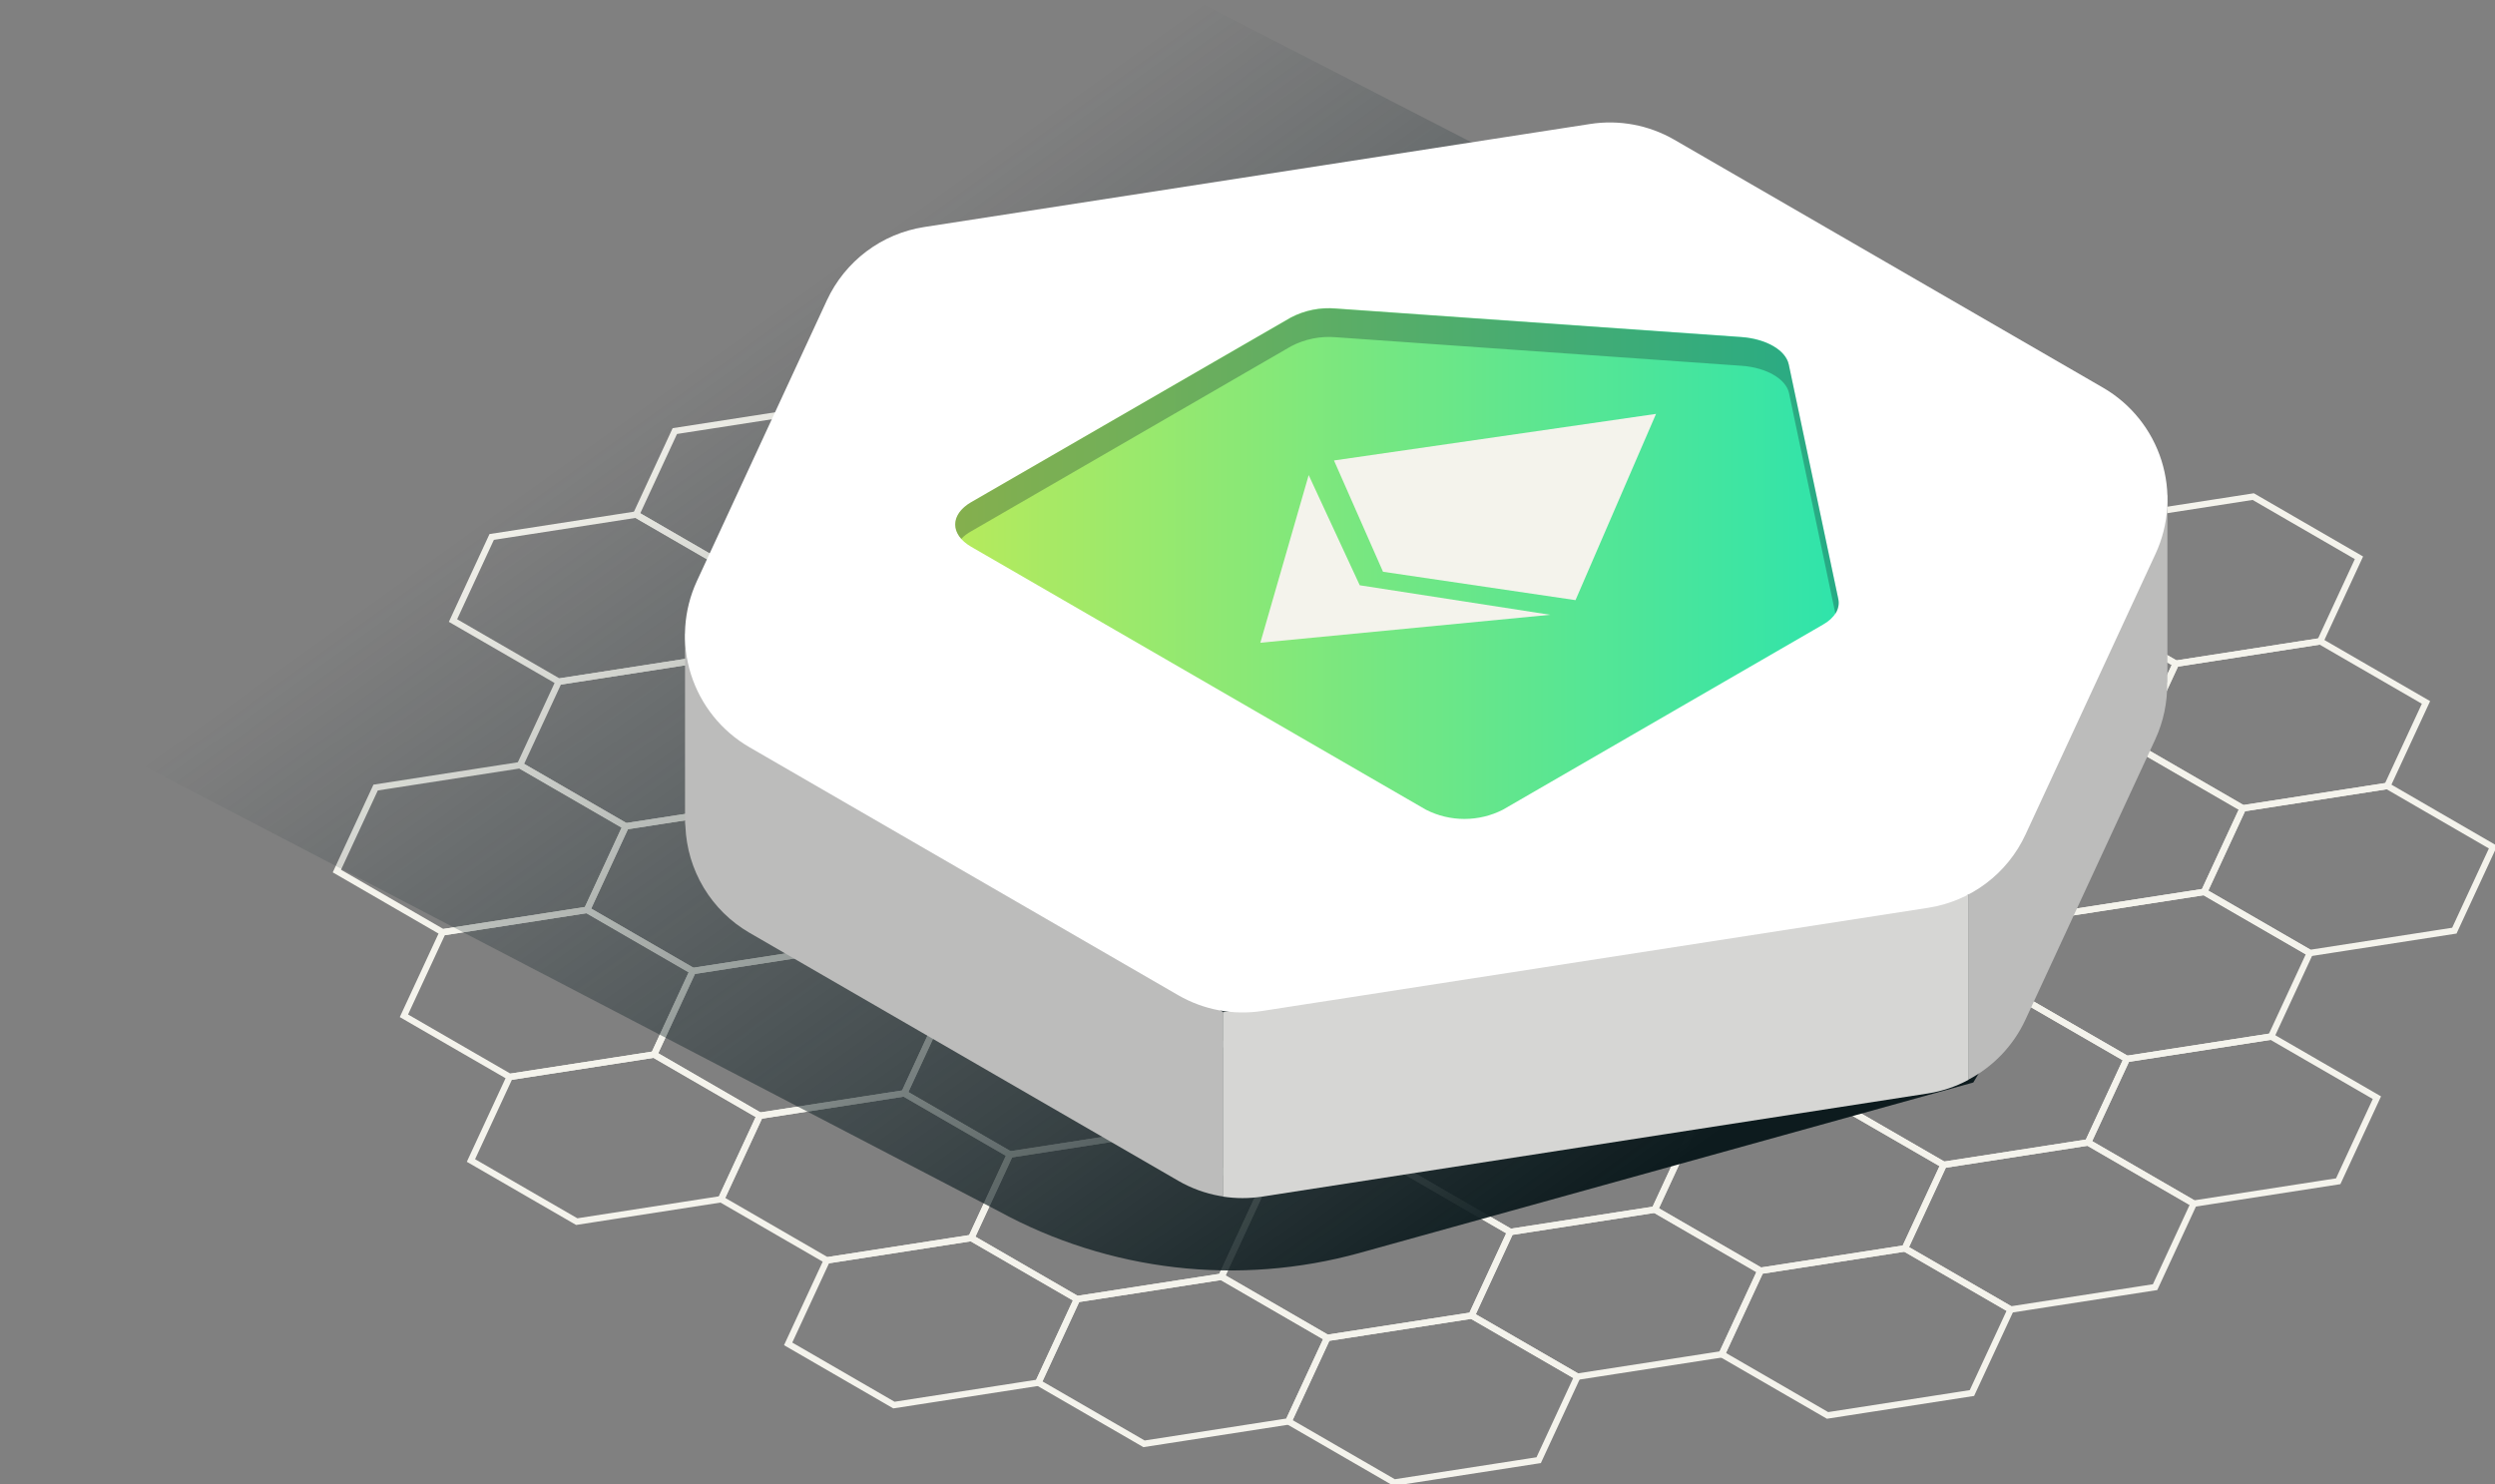 <svg width="195" height="116" viewBox="0 0 195 116" fill="none" xmlns="http://www.w3.org/2000/svg">
<rect x="0" y="0" width="195" height="116" fill="#808080" stroke="none"/>
<g clip-path="url(#clip0_909_54798)">
<path d="M93.25 81.954L84.988 77.172L73.698 78.921L70.674 85.453L78.937 90.231L90.227 88.481L93.25 81.954Z" stroke="#F4F3EC" stroke-width="0.5" stroke-miterlimit="10"/>
<path d="M107.564 73.673L99.302 68.895L88.012 70.645L84.988 77.172L93.251 81.954L104.541 80.205L107.564 73.673Z" stroke="#F4F3EC" stroke-width="0.5" stroke-miterlimit="10"/>
<path d="M121.878 65.397L113.616 60.619L102.325 62.368L99.302 68.895L107.564 73.673L118.85 71.924L121.878 65.397Z" stroke="#F4F3EC" stroke-width="0.5" stroke-miterlimit="10"/>
<path d="M136.192 57.12L127.925 52.343L116.639 54.092L113.616 60.619L121.878 65.397L133.164 63.648L136.192 57.12Z" stroke="#F4F3EC" stroke-width="0.5" stroke-miterlimit="10"/>
<path d="M132.356 88.012L124.089 83.234L112.803 84.983L109.78 91.51L118.042 96.288L129.333 94.539L132.356 88.012Z" stroke="#F4F3EC" stroke-width="0.5" stroke-miterlimit="10"/>
<path d="M118.042 96.288L109.78 91.51L98.489 93.259L95.466 99.787L103.728 104.569L115.019 102.82L118.042 96.288Z" stroke="#F4F3EC" stroke-width="0.5" stroke-miterlimit="10"/>
<path d="M146.67 79.735L138.403 74.957L127.117 76.707L124.089 83.234L132.356 88.012L143.642 86.262L146.67 79.735Z" stroke="#F4F3EC" stroke-width="0.5" stroke-miterlimit="10"/>
<path d="M160.983 71.459L152.716 66.676L141.431 68.425L138.402 74.957L146.669 79.735L157.955 77.986L160.983 71.459Z" stroke="#F4F3EC" stroke-width="0.5" stroke-miterlimit="10"/>
<path d="M157.147 102.35L148.88 97.572L137.595 99.321L134.571 105.848L142.834 110.626L154.119 108.877L157.147 102.35Z" stroke="#F4F3EC" stroke-width="0.5" stroke-miterlimit="10"/>
<path d="M171.456 94.073L163.194 89.291L151.909 91.04L148.88 97.572L157.147 102.35L168.433 100.601L171.456 94.073Z" stroke="#F4F3EC" stroke-width="0.5" stroke-miterlimit="10"/>
<path d="M185.77 85.792L177.508 81.014L166.223 82.764L163.194 89.291L171.457 94.073L182.747 92.324L185.77 85.792Z" stroke="#F4F3EC" stroke-width="0.5" stroke-miterlimit="10"/>
<path d="M57.981 45.002L49.719 40.219L38.428 41.968L35.405 48.5L43.667 53.278L54.958 51.529L57.981 45.002Z" stroke="#F4F3EC" stroke-width="0.5" stroke-miterlimit="10"/>
<path d="M72.295 36.72L64.033 31.942L52.742 33.692L49.719 40.219L57.981 45.002L69.272 43.252L72.295 36.72Z" stroke="#F4F3EC" stroke-width="0.5" stroke-miterlimit="10"/>
<path d="M86.609 28.444L78.347 23.666L67.056 25.415L64.033 31.942L72.295 36.72L83.585 34.971L86.609 28.444Z" stroke="#F4F3EC" stroke-width="0.5" stroke-miterlimit="10"/>
<path d="M175.292 63.178L167.03 58.4L155.74 60.149L152.716 66.676L160.983 71.459L172.269 69.71L175.292 63.178Z" stroke="#F4F3EC" stroke-width="0.5" stroke-miterlimit="10"/>
<path d="M68.459 67.616L60.197 62.838L48.906 64.583L45.883 71.115L54.145 75.893L65.436 74.143L68.459 67.616Z" stroke="#F4F3EC" stroke-width="0.5" stroke-miterlimit="10"/>
<path d="M125.714 34.506L117.447 29.723L106.162 31.473L103.138 38.005L111.4 42.782L122.686 41.033L125.714 34.506Z" stroke="#F4F3EC" stroke-width="0.5" stroke-miterlimit="10"/>
<path d="M82.772 59.335L74.51 54.557L63.22 56.306L60.196 62.838L68.459 67.616L79.749 65.867L82.772 59.335Z" stroke="#F4F3EC" stroke-width="0.5" stroke-miterlimit="10"/>
<path d="M97.086 51.059L88.824 46.281L77.534 48.03L74.51 54.557L82.772 59.335L94.063 57.586L97.086 51.059Z" stroke="#F4F3EC" stroke-width="0.5" stroke-miterlimit="10"/>
<path d="M111.4 42.782L103.138 38.004L91.848 39.754L88.824 46.281L97.087 51.059L108.372 49.309L111.4 42.782Z" stroke="#F4F3EC" stroke-width="0.5" stroke-miterlimit="10"/>
<path d="M150.506 48.844L142.239 44.062L130.953 45.811L127.925 52.343L136.192 57.12L147.478 55.371L150.506 48.844Z" stroke="#F4F3EC" stroke-width="0.5" stroke-miterlimit="10"/>
<path d="M164.815 40.563L156.553 35.785L145.262 37.534L142.239 44.062L150.506 48.844L161.791 47.095L164.815 40.563Z" stroke="#F4F3EC" stroke-width="0.5" stroke-miterlimit="10"/>
<path d="M140.023 26.225L131.761 21.447L120.475 23.196L117.447 29.723L125.714 34.506L136.999 32.757L140.023 26.225Z" stroke="#F4F3EC" stroke-width="0.5" stroke-miterlimit="10"/>
<path d="M189.606 54.901L181.344 50.123L170.054 51.873L167.03 58.4L175.293 63.178L186.583 61.428L189.606 54.901Z" stroke="#F4F3EC" stroke-width="0.5" stroke-miterlimit="10"/>
<path d="M54.145 75.893L45.883 71.115L34.597 72.864L31.569 79.391L39.836 84.169L51.122 82.42L54.145 75.893Z" stroke="#F4F3EC" stroke-width="0.5" stroke-miterlimit="10"/>
<path d="M103.728 104.569L95.466 99.787L84.175 101.536L81.152 108.068L89.414 112.846L100.705 111.096L103.728 104.569Z" stroke="#F4F3EC" stroke-width="0.5" stroke-miterlimit="10"/>
<path d="M78.936 90.231L70.674 85.453L59.384 87.202L56.36 93.729L64.623 98.507L75.913 96.758L78.936 90.231Z" stroke="#F4F3EC" stroke-width="0.5" stroke-miterlimit="10"/>
<path d="M112.803 84.983L104.541 80.205L93.25 81.954L90.227 88.482L98.489 93.259L109.78 91.51L112.803 84.983Z" stroke="#F4F3EC" stroke-width="0.5" stroke-miterlimit="10"/>
<path d="M127.117 76.707L118.85 71.924L107.564 73.673L104.541 80.205L112.803 84.983L124.089 83.234L127.117 76.707Z" stroke="#F4F3EC" stroke-width="0.5" stroke-miterlimit="10"/>
<path d="M141.431 68.425L133.163 63.648L121.878 65.397L118.85 71.924L127.117 76.707L138.402 74.957L141.431 68.425Z" stroke="#F4F3EC" stroke-width="0.5" stroke-miterlimit="10"/>
<path d="M155.74 60.149L147.477 55.371L136.192 57.12L133.164 63.648L141.431 68.425L152.716 66.676L155.74 60.149Z" stroke="#F4F3EC" stroke-width="0.5" stroke-miterlimit="10"/>
<path d="M137.595 99.321L129.332 94.539L118.042 96.288L115.019 102.82L123.281 107.598L134.571 105.848L137.595 99.321Z" stroke="#F4F3EC" stroke-width="0.5" stroke-miterlimit="10"/>
<path d="M151.909 91.04L143.642 86.262L132.356 88.011L129.333 94.539L137.595 99.321L148.88 97.572L151.909 91.04Z" stroke="#F4F3EC" stroke-width="0.5" stroke-miterlimit="10"/>
<path d="M166.223 82.764L157.955 77.986L146.67 79.735L143.642 86.262L151.909 91.04L163.194 89.291L166.223 82.764Z" stroke="#F4F3EC" stroke-width="0.5" stroke-miterlimit="10"/>
<path d="M180.531 74.487L172.269 69.71L160.983 71.459L157.955 77.986L166.222 82.764L177.508 81.014L180.531 74.487Z" stroke="#F4F3EC" stroke-width="0.5" stroke-miterlimit="10"/>
<path d="M63.22 56.306L54.957 51.529L43.667 53.278L40.644 59.805L48.906 64.583L60.196 62.838L63.22 56.306Z" stroke="#F4F3EC" stroke-width="0.5" stroke-miterlimit="10"/>
<path d="M77.534 48.03L69.271 43.252L57.981 45.002L54.958 51.529L63.22 56.306L74.51 54.557L77.534 48.03Z" stroke="#F4F3EC" stroke-width="0.5" stroke-miterlimit="10"/>
<path d="M91.848 39.754L83.585 34.971L72.295 36.72L69.272 43.252L77.534 48.03L88.824 46.281L91.848 39.754Z" stroke="#F4F3EC" stroke-width="0.5" stroke-miterlimit="10"/>
<path d="M106.162 31.473L97.894 26.695L86.609 28.444L83.585 34.971L91.848 39.754L103.138 38.004L106.162 31.473Z" stroke="#F4F3EC" stroke-width="0.5" stroke-miterlimit="10"/>
<path d="M170.054 51.873L161.791 47.095L150.506 48.844L147.478 55.371L155.74 60.149L167.03 58.4L170.054 51.873Z" stroke="#F4F3EC" stroke-width="0.5" stroke-miterlimit="10"/>
<path d="M120.475 23.196L112.208 18.418L100.922 20.168L97.894 26.695L106.161 31.473L117.447 29.723L120.475 23.196Z" stroke="#F4F3EC" stroke-width="0.5" stroke-miterlimit="10"/>
<path d="M194.845 66.211L186.583 61.428L175.292 63.178L172.269 69.71L180.531 74.487L191.822 72.738L194.845 66.211Z" stroke="#F4F3EC" stroke-width="0.5" stroke-miterlimit="10"/>
<path d="M48.906 64.583L40.644 59.805L29.358 61.554L26.33 68.081L34.597 72.864L45.883 71.115L48.906 64.583Z" stroke="#F4F3EC" stroke-width="0.5" stroke-miterlimit="10"/>
<path d="M123.281 107.598L115.018 102.82L103.728 104.569L100.705 111.096L108.967 115.874L120.257 114.125L123.281 107.598Z" stroke="#F4F3EC" stroke-width="0.5" stroke-miterlimit="10"/>
<path d="M98.489 93.259L90.227 88.482L78.936 90.231L75.913 96.758L84.175 101.536L95.466 99.787L98.489 93.259Z" stroke="#F4F3EC" stroke-width="0.5" stroke-miterlimit="10"/>
<path d="M145.262 37.534L137 32.757L125.714 34.506L122.686 41.033L130.953 45.811L142.239 44.062L145.262 37.534Z" stroke="#F4F3EC" stroke-width="0.5" stroke-miterlimit="10"/>
<path d="M184.368 43.596L176.105 38.814L164.815 40.563L161.792 47.095L170.054 51.873L181.344 50.123L184.368 43.596Z" stroke="#F4F3EC" stroke-width="0.5" stroke-miterlimit="10"/>
<path d="M159.576 29.258L151.313 24.475L140.023 26.225L137 32.757L145.262 37.534L156.552 35.785L159.576 29.258Z" stroke="#F4F3EC" stroke-width="0.5" stroke-miterlimit="10"/>
<path d="M84.175 101.536L75.913 96.758L64.623 98.507L61.599 105.034L69.866 109.817L81.152 108.068L84.175 101.536Z" stroke="#F4F3EC" stroke-width="0.5" stroke-miterlimit="10"/>
<path d="M59.384 87.202L51.121 82.42L39.836 84.169L36.808 90.701L45.075 95.479L56.36 93.729L59.384 87.202Z" stroke="#F4F3EC" stroke-width="0.5" stroke-miterlimit="10"/>
<path d="M73.698 78.921L65.435 74.143L54.145 75.893L51.122 82.42L59.384 87.202L70.674 85.453L73.698 78.921Z" stroke="#F4F3EC" stroke-width="0.5" stroke-miterlimit="10"/>
<path d="M88.012 70.645L79.749 65.867L68.459 67.616L65.436 74.143L73.698 78.921L84.988 77.172L88.012 70.645Z" stroke="#F4F3EC" stroke-width="0.5" stroke-miterlimit="10"/>
<path d="M102.325 62.368L94.063 57.586L82.772 59.335L79.749 65.867L88.011 70.645L99.302 68.895L102.325 62.368Z" stroke="#F4F3EC" stroke-width="0.5" stroke-miterlimit="10"/>
<path d="M116.639 54.092L108.372 49.309L97.086 51.059L94.063 57.586L102.325 62.368L113.616 60.619L116.639 54.092Z" stroke="#F4F3EC" stroke-width="0.5" stroke-miterlimit="10"/>
<path d="M130.953 45.811L122.686 41.033L111.4 42.782L108.372 49.309L116.639 54.092L127.925 52.343L130.953 45.811Z" stroke="#F4F3EC" stroke-width="0.5" stroke-miterlimit="10"/>
<path style="mix-blend-mode:multiply" d="M93.386 0L0 54.01L78.042 94.66C86.675 99.381 96.803 100.55 106.282 97.921L154.226 84.605L155.972 81.698C158.831 76.934 160.701 71.641 161.469 66.137C162.237 60.632 161.888 55.029 160.442 49.663C158.997 44.297 156.485 39.278 153.057 34.907C149.629 30.537 145.355 26.905 140.492 24.228L93.386 0Z" fill="url(#paint0_linear_909_54798)"/>
<path d="M169.396 53.331V38.634L162.14 53.205L153.829 69.908V84.392C155.787 83.367 157.354 81.726 158.289 79.721L168.448 57.784C169.09 56.393 169.408 54.874 169.376 53.341L169.396 53.331Z" fill="#BCBCBB"/>
<path d="M61.251 54.955L53.54 49.532V64.026C53.54 64.215 53.54 64.394 53.569 64.583C53.635 66.278 54.128 67.93 55.001 69.383C55.875 70.837 57.101 72.046 58.566 72.898L92.079 92.281C93.087 92.865 94.189 93.269 95.335 93.473L95.572 93.507V79.096L61.251 54.955Z" fill="#BCBCBB"/>
<path d="M95.572 88.675V93.521C96.595 93.681 97.636 93.681 98.659 93.521L150.704 85.458C151.802 85.283 152.863 84.926 153.843 84.401V69.908L95.572 79.115V88.675Z" fill="#D6D6D4"/>
<path d="M164.365 30.3L130.851 10.917C128.862 9.77 126.541 9.337 124.272 9.691L72.227 17.745C70.588 17.999 69.036 18.655 67.711 19.654C66.385 20.654 65.326 21.965 64.627 23.472L54.469 45.408C53.41 47.696 53.244 50.298 54.003 52.702C54.762 55.106 56.392 57.138 58.571 58.4L92.084 77.782C94.073 78.932 96.394 79.366 98.663 79.013L150.709 70.95C152.348 70.695 153.899 70.039 155.225 69.04C156.551 68.041 157.61 66.73 158.308 65.222L168.467 43.291C169.527 41.004 169.693 38.402 168.934 35.997C168.175 33.593 166.545 31.561 164.365 30.3V30.3Z" fill="white"/>
<path d="M143.67 46.804L139.8 28.483C139.563 27.359 138.03 26.477 136.09 26.336L104.405 24.107C103.188 23.999 101.966 24.243 100.884 24.81L75.903 39.25C74.239 40.219 74.239 41.77 75.903 42.734L87.242 49.29L101.435 57.498L111.444 63.284C112.376 63.76 113.407 64.007 114.452 64.007C115.498 64.007 116.529 63.76 117.461 63.284L142.466 48.825C143.39 48.311 143.84 47.555 143.67 46.804Z" fill="url(#paint1_linear_909_54798)"/>
<path d="M106.273 45.743L102.282 37.132L98.504 50.235L121.162 48.05L106.273 45.743Z" fill="#F4F3EC"/>
<path d="M129.429 32.35H129.424L104.26 35.989L108.091 44.687L123.136 46.906L129.429 32.35Z" fill="#F4F3EC"/>
<g style="mix-blend-mode:multiply" opacity="0.3">
<path d="M75.903 41.527L100.908 27.063C101.99 26.496 103.213 26.253 104.429 26.36L136.114 28.589C138.049 28.725 139.587 29.612 139.825 30.731L143.448 47.972C143.674 47.635 143.757 47.222 143.68 46.824L139.81 28.502C139.573 27.378 138.04 26.496 136.1 26.355L104.415 24.126C103.198 24.019 101.976 24.262 100.893 24.829L75.903 39.25C74.563 40.025 74.302 41.188 75.129 42.118C75.354 41.882 75.616 41.682 75.903 41.527V41.527Z" fill="#12262C"/>
</g>
</g>
<defs>
<linearGradient id="paint0_linear_909_54798" x1="61.57" y1="23.55" x2="117.161" y2="100.821" gradientUnits="userSpaceOnUse">
<stop stop-color="#12262C" stop-opacity="0"/>
<stop offset="0.66" stop-color="#0F1F23" stop-opacity="0.62"/>
<stop offset="1" stop-color="#0D1B1E"/>
</linearGradient>
<linearGradient id="paint1_linear_909_54798" x1="74.655" y1="44.057" x2="143.714" y2="44.057" gradientUnits="userSpaceOnUse">
<stop stop-color="#B6EA5C"/>
<stop offset="1" stop-color="#2FE4AB"/>
</linearGradient>
<clipPath id="clip0_909_54798">
<rect width="195" height="116" fill="white"/>
</clipPath>
</defs>
</svg>
